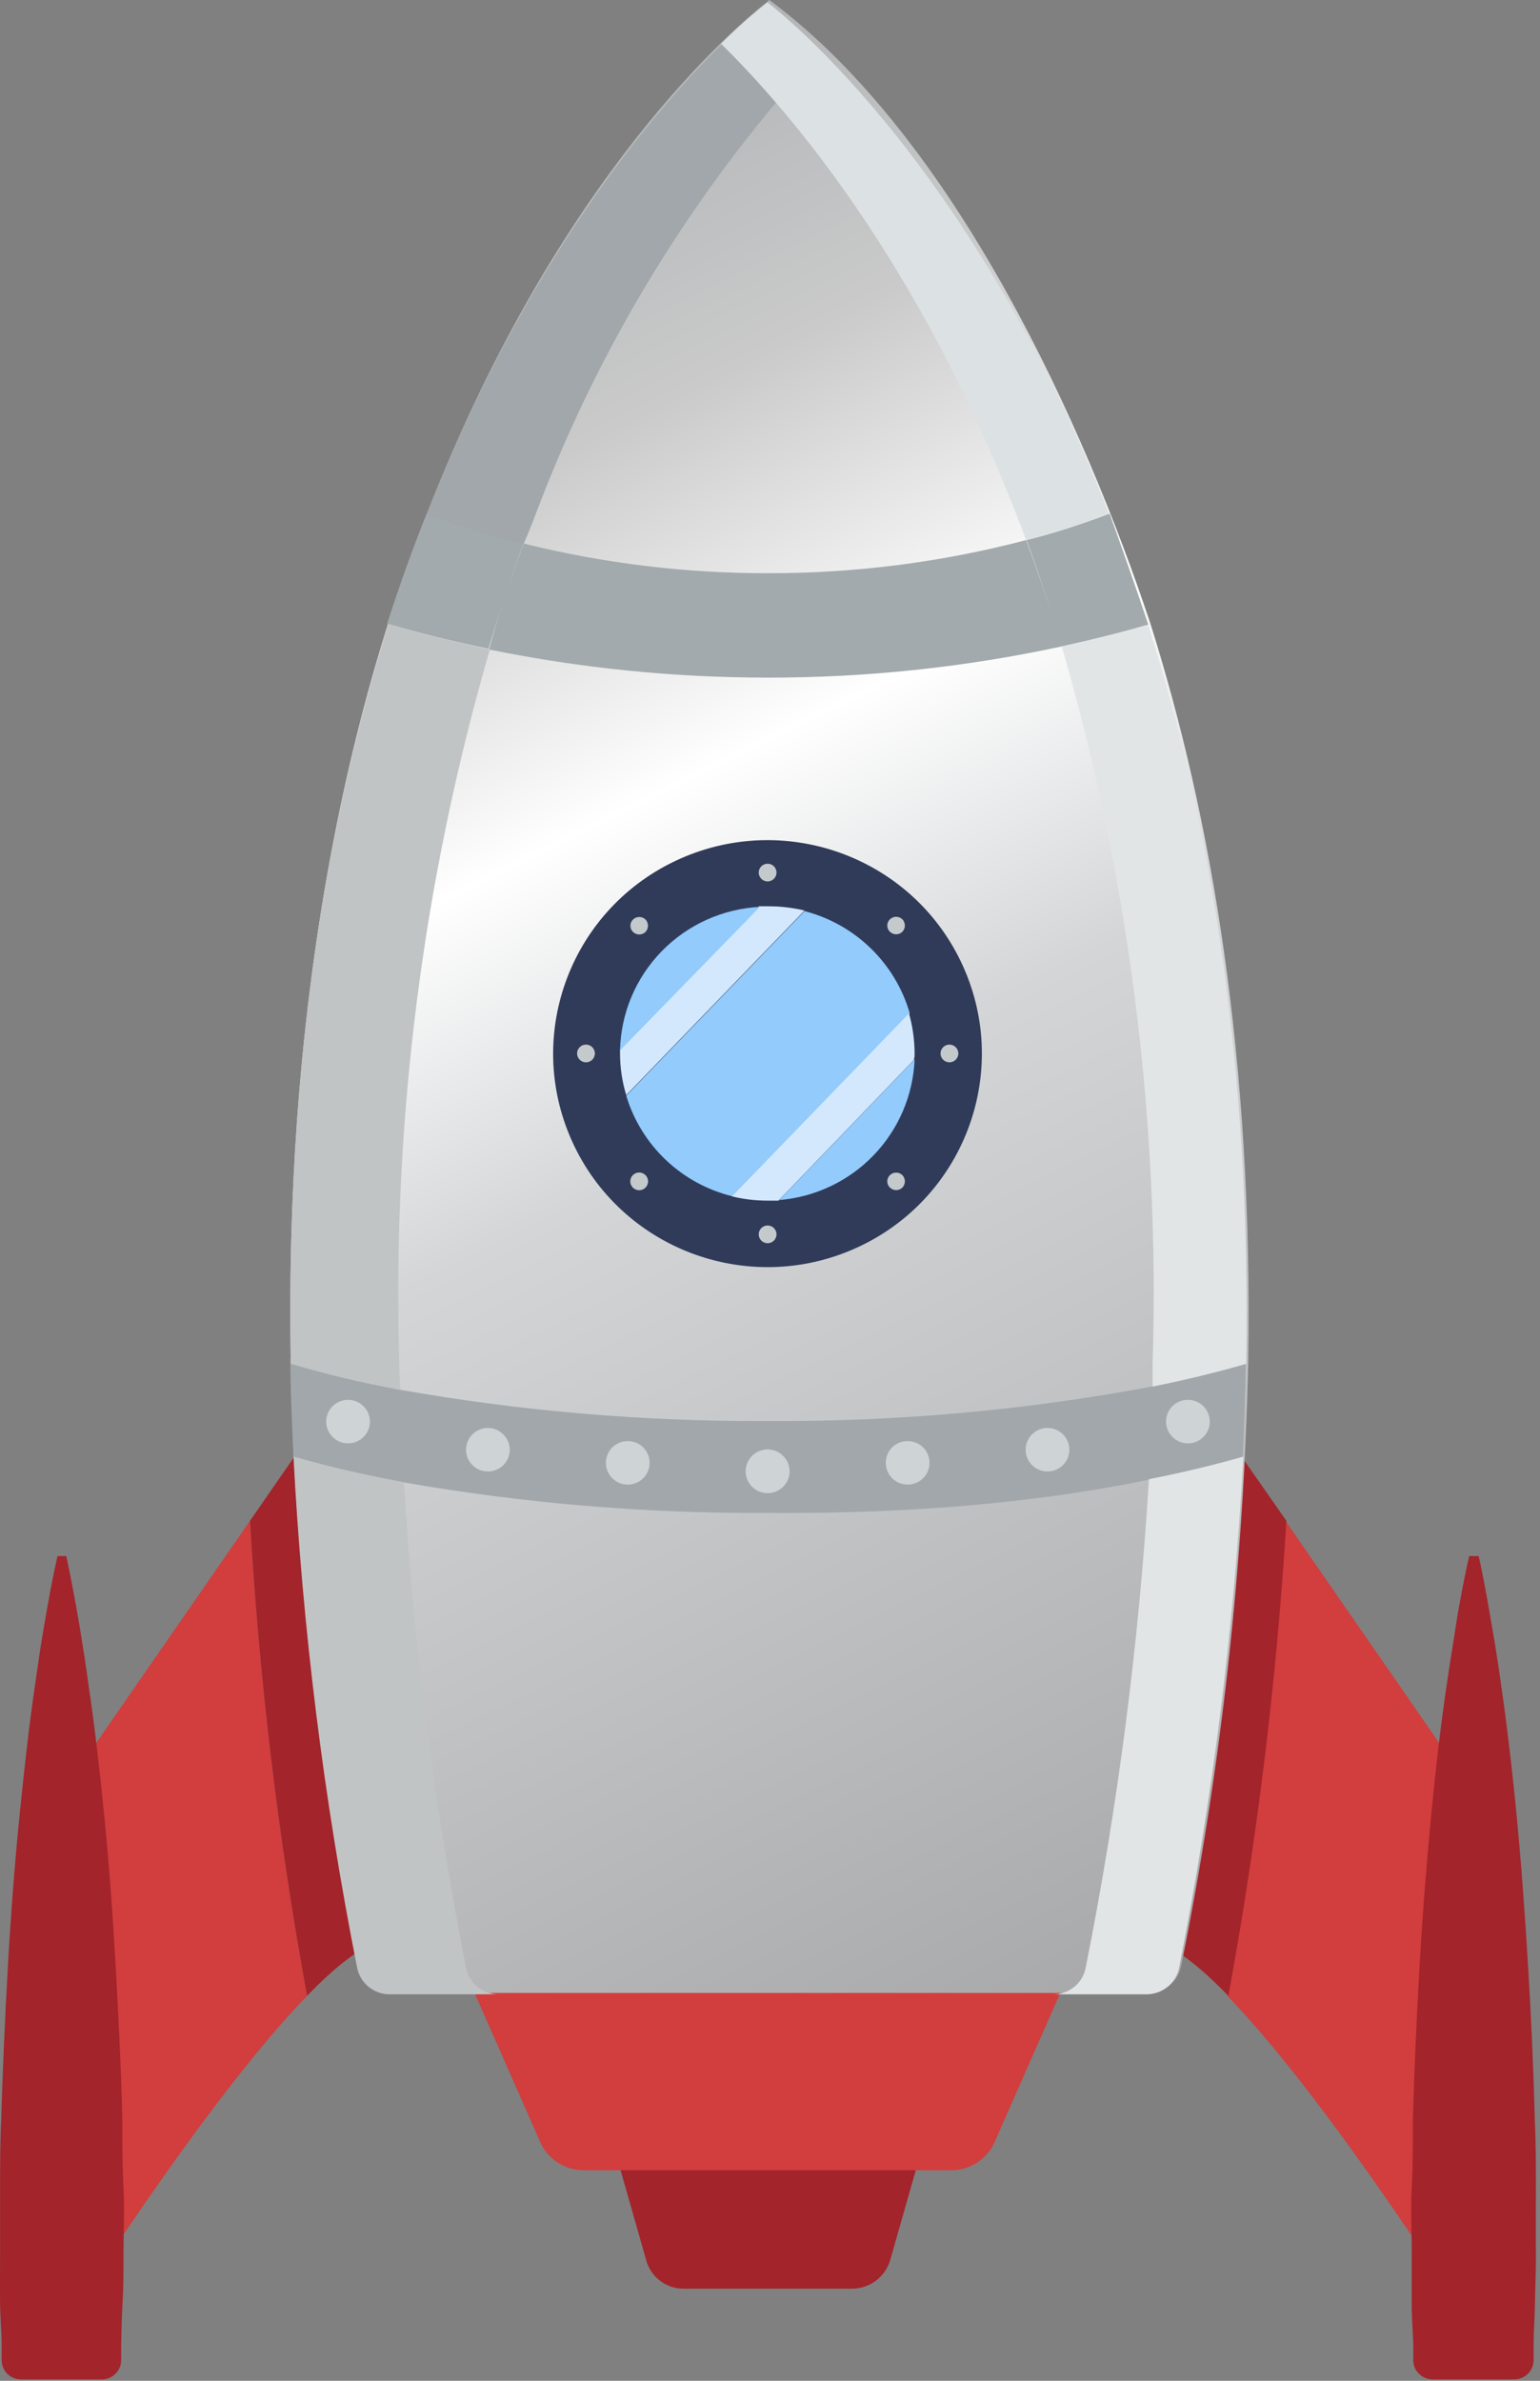 <svg width="143" height="221" viewBox="0 0 143 221" fill="none" xmlns="http://www.w3.org/2000/svg">
<rect x="0" y="0" width="143" height="221" fill="#808080" stroke="none"/>
<path d="M71.278 192.638H55.113L59.998 209.787C60.205 210.57 60.673 211.261 61.326 211.745C61.979 212.229 62.777 212.478 63.59 212.451H79.073C79.882 212.459 80.671 212.203 81.32 211.722C81.969 211.241 82.441 210.561 82.665 209.787L87.551 192.638H71.278Z" fill="#A3242B"/>
<path d="M71.278 177.134H40.6L50.156 198.825C50.499 199.608 51.064 200.273 51.782 200.74C52.5 201.207 53.339 201.455 54.197 201.454H88.323C89.181 201.458 90.022 201.211 90.74 200.743C91.458 200.276 92.023 199.609 92.364 198.825L101.92 177.134H71.278Z" fill="#D23D3D"/>
<path d="M5.684 166.493V216.26C5.684 216.26 18.849 195.212 28.512 185.27C25.841 170.692 24.071 155.965 23.214 141.172L5.684 166.493Z" fill="#D23D3D"/>
<path d="M35.373 180.245V123.611L23.214 141.172C24.071 155.965 25.841 170.692 28.512 185.27C31.189 182.498 33.595 180.602 35.373 180.245Z" fill="#A3242B"/>
<path d="M136.89 166.493L119.36 141.172C118.455 155.966 116.656 170.692 113.972 185.27C123.617 195.212 136.8 216.26 136.8 216.26L136.89 166.493Z" fill="#D23D3D"/>
<path d="M107.182 123.611V180.245C108.978 180.602 111.367 182.498 114.061 185.27C116.746 170.691 118.545 155.965 119.45 141.172L107.182 123.611Z" fill="#A3242B"/>
<path d="M136.423 144.444C136.423 144.444 136.136 145.642 135.74 147.735C135.543 148.772 135.309 150.042 135.094 151.508C134.878 152.974 134.591 154.602 134.34 156.39C133.801 159.966 133.316 164.151 132.885 168.639C132.454 173.128 132.076 177.884 131.807 182.659C131.538 187.434 131.322 192.226 131.196 196.697C131.196 198.932 131.196 201.096 131.089 203.152C130.981 205.209 131.089 207.14 131.089 208.946C131.089 210.752 131.089 212.379 131.089 213.828C131.089 215.276 131.196 216.546 131.232 217.601C131.232 218.155 131.232 218.656 131.232 219.085C131.232 219.56 131.421 220.014 131.758 220.35C132.095 220.685 132.552 220.874 133.028 220.874H140.608C141.084 220.874 141.541 220.685 141.878 220.35C142.215 220.014 142.404 219.56 142.404 219.085C142.404 218.656 142.404 218.155 142.404 217.601C142.404 216.546 142.512 215.276 142.53 213.828C142.548 212.379 142.638 210.734 142.62 208.946C142.602 207.158 142.62 205.209 142.62 203.152C142.62 201.096 142.62 198.932 142.512 196.697C142.404 192.226 142.189 187.451 141.901 182.659C141.614 177.866 141.273 173.11 140.841 168.639C140.41 164.169 139.907 159.984 139.387 156.39C139.135 154.602 138.884 152.956 138.632 151.508C138.381 150.059 138.165 148.772 137.968 147.735C137.59 145.642 137.303 144.444 137.303 144.444H136.423Z" fill="#A3242B"/>
<path d="M27.266 134.028C27.266 134.374 27.266 134.721 27.266 135.068C28.124 151.011 30.117 166.872 33.229 182.532C33.37 183.238 33.754 183.872 34.315 184.323C34.876 184.774 35.578 185.014 36.298 185H106.66C107.369 184.994 108.054 184.746 108.602 184.297C109.151 183.848 109.529 183.225 109.675 182.532C113.408 164.055 115.493 145.283 115.905 126.437C116.372 98.423 112.477 75.745 106.793 57.789C100.816 39.9 88.863 12.9 71.439 0C68.437 2.361 52.027 16.008 39.7 47.544C29.187 74.064 25.852 105.64 27.266 134.028Z" fill="url(#paint0_linear_333_5208)"/>
<path fill-rule="evenodd" clip-rule="evenodd" d="M37.062 128.994C33.38 128.297 29.957 126.894 26.957 126C26.957 128.825 27.11 132.285 27.254 135.217C30.343 136.112 33.721 136.898 37.439 137.596L37.429 137.445C37.262 134.953 37.285 135.302 37.439 137.596C48.611 139.549 59.936 140.5 71.278 140.439C85.995 140.536 101.183 139.3 115.39 135.217C115.534 132.285 115.624 129.424 115.678 126.598C113.02 127.367 110.11 128.082 106.985 128.708C95.213 130.915 83.256 131.987 71.278 131.909C59.808 131.97 48.355 130.994 37.062 128.994Z" fill="#A1A7AA"/>
<path fill-rule="evenodd" clip-rule="evenodd" d="M46.866 55.426C47.441 53.704 48.031 52.023 48.629 50.383C45.588 49.618 42.59 48.692 39.648 47.611C38.331 50.89 37.098 54.317 35.948 57.894C39.002 58.788 42.139 59.563 45.36 60.218L46.06 57.894C46.314 57.099 46.57 56.312 46.83 55.535C46.563 56.336 46.304 57.146 46.06 57.965L45.414 60.29C53.925 62.025 62.59 62.9 71.278 62.901C80.462 62.913 89.621 61.941 98.597 60.004L98.597 60.004C101.327 59.414 103.985 58.752 106.625 57.983C105.428 54.407 104.231 50.973 103.033 47.683C100.555 48.613 97.986 49.471 95.328 50.133C96.208 52.587 97.088 55.161 97.935 57.822C97.087 55.16 96.172 52.569 95.292 50.133C87.456 52.193 79.383 53.227 71.278 53.209C63.643 53.218 56.037 52.293 48.629 50.455L48.58 50.589C48.006 52.163 47.418 53.776 46.866 55.426Z" fill="#A2AAAD"/>
<path d="M79.417 115.883C89.445 111.402 93.925 99.677 89.425 89.693C84.925 79.71 73.148 75.249 63.12 79.729C53.093 84.21 48.612 95.935 53.112 105.918C57.612 115.902 69.39 120.363 79.417 115.883Z" fill="#303B5A"/>
<path d="M71.278 84.127H70.47L57.574 97.45V97.736C57.57 99.062 57.764 100.382 58.148 101.652L74.708 84.521C73.585 84.253 72.433 84.121 71.278 84.127Z" fill="#D3E8FD"/>
<path d="M74.708 84.574L58.148 101.706C58.835 103.988 60.11 106.053 61.846 107.693C63.582 109.334 65.719 110.494 68.045 111.058L84.479 94.07C83.82 91.778 82.572 89.697 80.859 88.032C79.145 86.367 77.025 85.175 74.708 84.574Z" fill="#92CBFC"/>
<path d="M57.574 97.503L70.559 84.181C67.106 84.36 63.848 85.833 61.44 88.304C59.032 90.775 57.65 94.061 57.574 97.503Z" fill="#92CBFC"/>
<path d="M84.928 98.344L72.356 111.398C75.689 111.122 78.807 109.643 81.122 107.239C83.437 104.835 84.791 101.672 84.928 98.344Z" fill="#92CBFC"/>
<path d="M84.928 97.789C84.922 96.531 84.746 95.281 84.407 94.069L67.973 111.058C69.031 111.316 70.117 111.448 71.206 111.451C71.565 111.451 71.924 111.451 72.284 111.451L84.856 98.397C84.928 98.147 84.928 97.968 84.928 97.789Z" fill="#D3E8FD"/>
<path d="M71.278 81.82C71.734 81.82 72.104 81.452 72.104 80.997C72.104 80.543 71.734 80.175 71.278 80.175C70.822 80.175 70.452 80.543 70.452 80.997C70.452 81.452 70.822 81.82 71.278 81.82Z" fill="#C4C9CC"/>
<path d="M71.278 115.403C71.734 115.403 72.104 115.035 72.104 114.58C72.104 114.126 71.734 113.758 71.278 113.758C70.822 113.758 70.452 114.126 70.452 114.58C70.452 115.035 70.822 115.403 71.278 115.403Z" fill="#C4C9CC"/>
<path d="M58.777 86.505C58.701 86.43 58.641 86.341 58.599 86.243C58.558 86.145 58.537 86.039 58.537 85.933C58.537 85.826 58.558 85.721 58.599 85.623C58.641 85.525 58.701 85.435 58.777 85.361C58.932 85.207 59.142 85.12 59.361 85.12C59.58 85.12 59.789 85.207 59.944 85.361C60.09 85.516 60.17 85.721 60.17 85.933C60.17 86.145 60.09 86.35 59.944 86.505C59.789 86.659 59.58 86.746 59.361 86.746C59.142 86.746 58.932 86.659 58.777 86.505Z" fill="#C4C9CC"/>
<path d="M82.629 110.235C82.553 110.16 82.493 110.071 82.452 109.972C82.411 109.874 82.389 109.769 82.389 109.662C82.389 109.556 82.411 109.45 82.452 109.352C82.493 109.254 82.553 109.165 82.629 109.09C82.784 108.936 82.994 108.85 83.213 108.85C83.432 108.85 83.642 108.936 83.797 109.09C83.942 109.246 84.023 109.45 84.023 109.662C84.023 109.875 83.942 110.079 83.797 110.235C83.642 110.388 83.432 110.475 83.213 110.475C82.994 110.475 82.784 110.388 82.629 110.235Z" fill="#C4C9CC"/>
<path d="M88.161 98.612C88.618 98.612 88.988 98.244 88.988 97.789C88.988 97.335 88.618 96.967 88.161 96.967C87.705 96.967 87.335 97.335 87.335 97.789C87.335 98.244 87.705 98.612 88.161 98.612Z" fill="#C4C9CC"/>
<path d="M54.412 98.612C54.869 98.612 55.239 98.244 55.239 97.789C55.239 97.335 54.869 96.967 54.412 96.967C53.956 96.967 53.586 97.335 53.586 97.789C53.586 98.244 53.956 98.612 54.412 98.612Z" fill="#C4C9CC"/>
<path d="M82.629 85.343C82.784 85.189 82.994 85.103 83.213 85.103C83.432 85.103 83.642 85.189 83.797 85.343C83.942 85.499 84.023 85.703 84.023 85.915C84.023 86.127 83.942 86.332 83.797 86.487C83.642 86.641 83.432 86.728 83.213 86.728C82.994 86.728 82.784 86.641 82.629 86.487C82.553 86.413 82.493 86.323 82.452 86.225C82.411 86.127 82.389 86.022 82.389 85.915C82.389 85.809 82.411 85.703 82.452 85.605C82.493 85.507 82.553 85.418 82.629 85.343Z" fill="#C4C9CC"/>
<path d="M59.352 110.486C59.808 110.486 60.178 110.118 60.178 109.663C60.178 109.209 59.808 108.841 59.352 108.841C58.895 108.841 58.526 109.209 58.526 109.663C58.526 110.118 58.895 110.486 59.352 110.486Z" fill="#C4C9CC"/>
<path d="M6.151 144.444C6.151 144.444 6.42 145.642 6.815 147.735C7.013 148.772 7.246 150.042 7.48 151.508C7.713 152.974 7.983 154.602 8.216 156.39C8.755 159.966 9.24 164.151 9.689 168.639C10.138 173.128 10.479 177.884 10.749 182.659C11.018 187.434 11.252 192.226 11.359 196.697C11.359 198.932 11.359 201.096 11.467 203.152C11.575 205.209 11.467 207.14 11.467 208.946C11.467 210.752 11.467 212.379 11.377 213.828C11.288 215.276 11.288 216.546 11.252 217.601C11.252 218.155 11.252 218.656 11.252 219.085C11.252 219.56 11.062 220.014 10.726 220.35C10.389 220.685 9.932 220.874 9.456 220.874H1.948C1.471 220.874 1.015 220.685 0.678 220.35C0.341 220.014 0.152 219.56 0.152 219.085C0.152 218.656 0.152 218.155 0.152 217.601C0.152 216.546 0.026 215.276 0.008 213.828C-0.01 212.379 0.008 210.734 0.008 208.946C0.008 207.158 0.008 205.209 0.008 203.152C0.008 201.096 0.008 198.932 0.116 196.697C0.241 192.226 0.457 187.451 0.726 182.659C0.996 177.866 1.355 173.11 1.804 168.639C2.253 164.169 2.72 159.984 3.259 156.39C3.51 154.602 3.744 152.956 3.995 151.508C4.247 150.059 4.462 148.772 4.66 147.735C5.055 145.642 5.342 144.444 5.342 144.444H6.151Z" fill="#A3242B"/>
<path d="M69.248 136.576C69.248 137.112 69.462 137.626 69.843 138.005C70.223 138.384 70.74 138.597 71.278 138.597C71.816 138.597 72.332 138.384 72.713 138.005C73.094 137.626 73.308 137.112 73.308 136.576C73.308 136.04 73.094 135.526 72.713 135.148C72.332 134.769 71.816 134.556 71.278 134.556C70.74 134.556 70.223 134.769 69.843 135.148C69.462 135.526 69.248 136.04 69.248 136.576Z" fill="#CED3D6"/>
<path d="M82.252 135.79C82.252 136.191 82.372 136.582 82.596 136.915C82.819 137.247 83.137 137.506 83.509 137.659C83.881 137.811 84.29 137.85 84.684 137.771C85.079 137.691 85.44 137.497 85.723 137.213C86.006 136.928 86.198 136.567 86.275 136.173C86.351 135.78 86.308 135.373 86.152 135.005C85.995 134.636 85.732 134.321 85.396 134.101C85.06 133.882 84.666 133.766 84.264 133.77C83.998 133.77 83.735 133.822 83.49 133.924C83.245 134.026 83.022 134.175 82.835 134.363C82.648 134.55 82.5 134.773 82.4 135.018C82.3 135.263 82.25 135.526 82.252 135.79Z" fill="#CED3D6"/>
<path d="M95.238 134.574C95.238 134.974 95.357 135.365 95.58 135.697C95.803 136.029 96.12 136.288 96.491 136.441C96.862 136.594 97.27 136.634 97.664 136.556C98.057 136.478 98.419 136.286 98.703 136.003C98.987 135.721 99.18 135.361 99.258 134.969C99.337 134.577 99.296 134.17 99.143 133.801C98.989 133.432 98.729 133.116 98.395 132.894C98.061 132.672 97.669 132.554 97.268 132.554C96.729 132.554 96.213 132.767 95.832 133.146C95.452 133.525 95.238 134.038 95.238 134.574Z" fill="#CED3D6"/>
<path d="M108.278 131.945C108.274 132.346 108.39 132.738 108.611 133.073C108.832 133.407 109.148 133.669 109.518 133.825C109.889 133.981 110.297 134.023 110.692 133.947C111.087 133.871 111.451 133.68 111.736 133.398C112.022 133.116 112.217 132.756 112.297 132.364C112.376 131.972 112.337 131.564 112.184 131.194C112.031 130.824 111.771 130.507 111.437 130.284C111.103 130.061 110.71 129.942 110.307 129.942C110.042 129.94 109.778 129.99 109.532 130.09C109.286 130.189 109.062 130.337 108.873 130.523C108.685 130.709 108.535 130.931 108.433 131.175C108.33 131.419 108.278 131.681 108.278 131.945Z" fill="#CED3D6"/>
<path d="M73.308 136.576C73.308 136.976 73.188 137.367 72.965 137.699C72.742 138.031 72.425 138.29 72.055 138.443C71.684 138.596 71.276 138.636 70.882 138.558C70.488 138.48 70.126 138.288 69.843 138.005C69.559 137.723 69.365 137.363 69.287 136.971C69.209 136.579 69.249 136.172 69.403 135.803C69.556 135.434 69.817 135.118 70.15 134.896C70.484 134.674 70.876 134.556 71.278 134.556C71.816 134.556 72.332 134.769 72.713 135.148C73.094 135.526 73.308 136.04 73.308 136.576Z" fill="#CED3D6"/>
<path d="M60.322 135.79C60.322 136.19 60.203 136.581 59.98 136.913C59.757 137.245 59.44 137.504 59.069 137.657C58.698 137.81 58.29 137.85 57.896 137.772C57.502 137.694 57.141 137.502 56.857 137.219C56.573 136.936 56.38 136.576 56.301 136.184C56.223 135.792 56.263 135.386 56.417 135.017C56.57 134.648 56.831 134.332 57.164 134.11C57.498 133.888 57.891 133.77 58.292 133.77C58.83 133.77 59.346 133.982 59.727 134.361C60.108 134.74 60.322 135.254 60.322 135.79Z" fill="#CED3D6"/>
<path d="M47.336 134.573C47.336 134.973 47.217 135.364 46.994 135.696C46.771 136.028 46.454 136.287 46.083 136.44C45.712 136.593 45.304 136.633 44.91 136.555C44.516 136.477 44.155 136.285 43.871 136.002C43.587 135.72 43.394 135.36 43.315 134.968C43.237 134.576 43.277 134.169 43.431 133.8C43.584 133.431 43.845 133.115 44.178 132.893C44.512 132.671 44.905 132.553 45.306 132.553C45.843 132.557 46.356 132.772 46.736 133.15C47.116 133.528 47.331 134.039 47.336 134.573Z" fill="#CED3D6"/>
<path d="M34.35 131.945C34.353 132.346 34.237 132.738 34.016 133.073C33.796 133.407 33.48 133.669 33.109 133.825C32.739 133.98 32.33 134.023 31.935 133.947C31.54 133.871 31.177 133.68 30.891 133.398C30.606 133.116 30.411 132.756 30.331 132.364C30.251 131.971 30.29 131.564 30.443 131.194C30.596 130.824 30.857 130.507 31.191 130.284C31.525 130.061 31.918 129.942 32.32 129.942C32.855 129.942 33.369 130.153 33.749 130.528C34.129 130.903 34.345 131.412 34.35 131.945Z" fill="#CED3D6"/>
<path d="M49.758 47.684C54.986 33.791 62.535 20.877 72.084 9.487C70.18 7.287 68.492 5.463 67.037 4.122C60.75 10.274 48.86 24.097 39.628 47.737C42.57 48.818 45.568 49.743 48.608 50.509C49.075 49.508 49.399 48.578 49.758 47.684Z" fill="#A1A7AA"/>
<path d="M37.077 126.598C36.402 104.195 39.238 81.824 45.483 60.291C42.262 59.623 39.125 58.848 36.072 57.966C30.396 75.938 26.498 98.594 27.001 126.598C30.072 127.492 33.503 128.387 37.185 128.995C37.113 128.19 37.077 127.385 37.077 126.598Z" fill="#C1C4C4"/>
<path d="M43.274 182.659C40.341 167.783 38.415 152.728 37.508 137.595C33.79 136.898 30.324 136.111 27.252 135.217C28.086 151.151 30.061 167.005 33.162 182.659C33.299 183.355 33.675 183.981 34.226 184.431C34.776 184.882 35.467 185.127 36.179 185.126H46.291C45.579 185.127 44.888 184.882 44.338 184.431C43.787 183.981 43.411 183.355 43.274 182.659Z" fill="#C1C4C4"/>
<path d="M94.348 47.683C94.671 48.488 94.977 49.311 95.282 50.133C97.941 49.418 100.509 48.613 102.988 47.683C89.858 14.029 71.268 0.224 71.268 0.224C69.754 1.417 68.315 2.701 66.957 4.068C73.226 10.22 85.134 24.061 94.348 47.683Z" fill="#DCE1E3"/>
<path d="M106.615 57.983C103.993 58.752 101.227 59.414 98.587 60.004C104.869 81.628 107.718 104.098 107.029 126.598V128.708C110.154 128.082 113.064 127.367 115.722 126.598C116.189 98.594 112.291 75.955 106.615 57.983Z" fill="#E2E5E6"/>
<path d="M100.814 182.66C100.681 183.354 100.308 183.98 99.761 184.431C99.213 184.881 98.525 185.128 97.815 185.127H106.472C107.184 185.125 107.872 184.878 108.422 184.428C108.972 183.979 109.349 183.354 109.49 182.66C112.6 167.006 114.592 151.152 115.453 135.218C112.777 135.987 109.831 136.684 106.688 137.31C105.761 152.541 103.799 167.693 100.814 182.66Z" fill="#E2E5E6"/>
<defs>
<linearGradient id="paint0_linear_333_5208" x1="16.85" y1="4.906" x2="122.371" y2="219.063" gradientUnits="userSpaceOnUse">
<stop stop-color="#A1A7AA"/>
<stop offset="0.205" stop-color="#CACACA"/>
<stop offset="0.34" stop-color="white"/>
<stop offset="0.47" stop-color="#D3D5D7"/>
<stop offset="1" stop-color="#959596"/>
</linearGradient>
</defs>
</svg>
